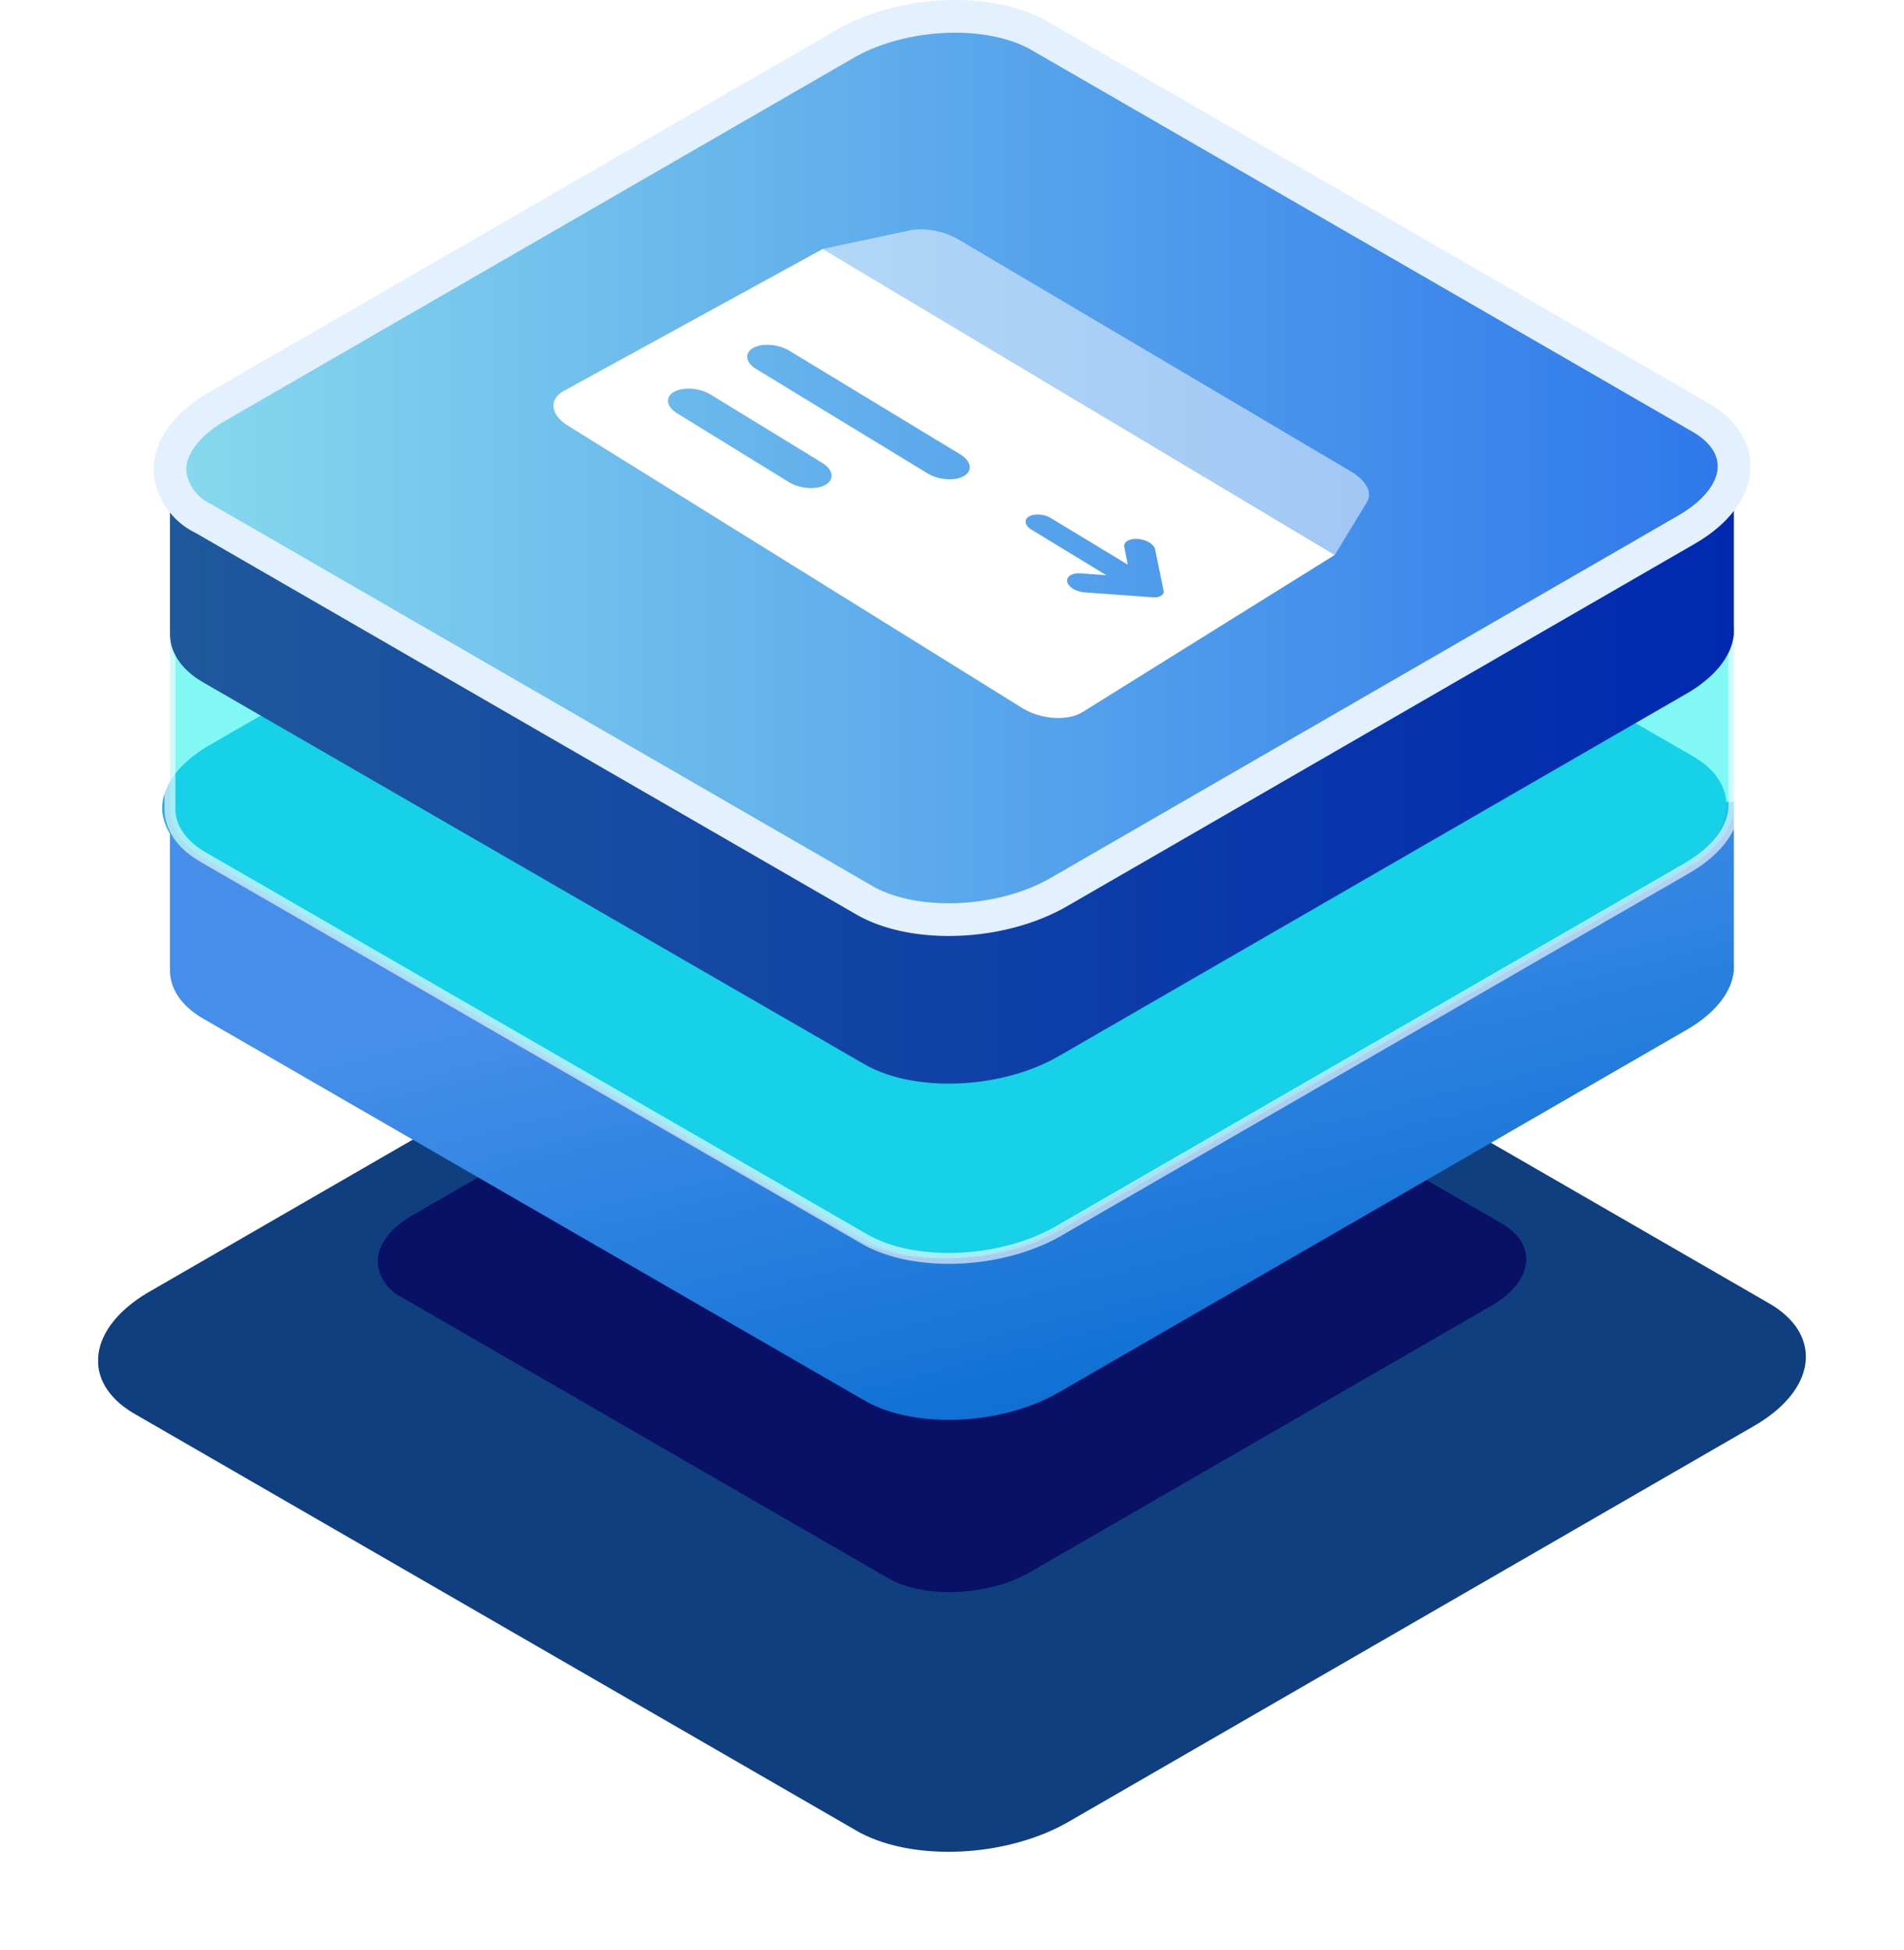 <svg xmlns="http://www.w3.org/2000/svg" xmlns:xlink="http://www.w3.org/1999/xlink" width="174.638" height="178.818" viewBox="0 0 174.638 178.818"><defs><style>.a{fill:#103f80;}.b{fill:#080e64;opacity:0.918;}.c{fill:url(#c);}.d{fill:#24b0e5;}.e{fill:rgba(9,242,233,0.51);stroke:rgba(255,255,255,0.62);}.f{fill:url(#d);}.g{stroke:#e3f1ff;stroke-width:3px;fill:url(#e);}.h,.i{fill:#fff;}.h{opacity:0.502;}.j{filter:url(#a);}</style><filter id="a" x="0" y="70.374" width="174.638" height="108.444" filterUnits="userSpaceOnUse"><feOffset dy="9" input="SourceAlpha"/><feGaussianBlur stdDeviation="3" result="b"/><feFlood flood-opacity="0.82"/><feComposite operator="in" in2="b"/><feComposite in="SourceGraphic"/></filter><linearGradient id="c" x1="0.121" y1="0.397" x2="0.5" y2="1" gradientUnits="objectBoundingBox"><stop offset="0" stop-color="#458fea"/><stop offset="1" stop-color="#0f71d3"/></linearGradient><linearGradient id="d" y1="0.5" x2="1" y2="0.5" gradientUnits="objectBoundingBox"><stop offset="0" stop-color="#1f599c"/><stop offset="1" stop-color="#0029b0"/></linearGradient><linearGradient id="e" y1="0.5" x2="1" y2="0.5" gradientUnits="objectBoundingBox"><stop offset="0" stop-color="#87d9ed"/><stop offset="1" stop-color="#2e77eb"/></linearGradient></defs><g transform="translate(-801.152 -156.039)"><g transform="translate(810.151 157.542)"><g transform="translate(0 0)"><g class="j" transform="matrix(1, 0, 0, 1, -9, -1.5)"><path class="a" d="M4243.4,3855.529c-.183,2.083-1.789,4.238-4.747,5.946l-62.86,36.293c-5.766,3.325-14.479,3.69-19.47.808l-66.184-38.211c-2.12-1.227-3.225-2.84-3.356-4.54v-.55a1.038,1.038,0,0,1,.009-.211c.185-2.082,1.788-4.24,4.748-5.941l18.523-10.693,4.138-2.389,40.2-23.211c5.767-3.33,14.479-3.69,19.466-.808l42.229,24.377,4.414,2.547,19.547,11.284C4242.483,3851.634,4243.577,3853.553,4243.4,3855.529Z" transform="translate(-4077.78 -3739.7)"/></g><path class="b" d="M4192.106,3840.644c-.122,1.4-1.2,2.851-3.193,4l-42.273,24.408c-3.877,2.236-9.738,2.482-13.095.543l-44.51-25.7a4,4,0,0,1-2.257-3.054v-.37a.743.743,0,0,1,.006-.142c.125-1.4,1.2-2.851,3.194-3.995l12.457-7.192,2.783-1.606,27.034-15.61c3.878-2.239,9.737-2.482,13.091-.543l28.4,16.4,2.967,1.712,13.146,7.589C4191.492,3838.025,4192.229,3839.315,4192.106,3840.644Z" transform="translate(-4061.129 -3726.395)"/><path class="c" d="M4230.222,3726.081a4.688,4.688,0,0,0,0-.556v-14.773H4086.778v15.434c.006,1.672,1.011,3.265,3.075,4.455l60.618,35c4.569,2.639,12.553,2.308,17.83-.738l57.576-33.241c2.669-1.541,4.131-3.481,4.335-5.364h.01Z" transform="translate(-4080.189 -3638.713)"/><path class="d" d="M4230.221,3851.7c-.167,1.909-1.638,3.882-4.347,5.447L4168.3,3890.39c-5.28,3.046-13.261,3.381-17.832.741l-60.616-35a5.447,5.447,0,0,1-3.074-4.159v-.5a.965.965,0,0,1,.009-.193c.169-1.906,1.637-3.883,4.348-5.441l16.964-9.793,3.79-2.187,36.817-21.258c5.281-3.049,13.261-3.379,17.83-.74l38.676,22.327,4.042,2.333,17.9,10.335C4229.384,3848.138,4230.386,3849.9,4230.221,3851.7Z" transform="translate(-4080.896 -3779.015)"/><path class="e" d="M4230.222,3726.081a4.688,4.688,0,0,0,0-.556v-14.773H4086.778v15.434c.006,1.672,1.011,3.265,3.075,4.455l60.618,35c4.569,2.639,12.553,2.308,17.83-.738l57.576-33.241c2.669-1.541,4.131-3.481,4.335-5.364h.01Z" transform="translate(-4080.19 -3653.522)"/><path class="f" d="M4230.222,3726.081a4.688,4.688,0,0,0,0-.556v-14.773H4086.778v15.434c.006,1.672,1.011,3.265,3.075,4.455l60.618,35c4.569,2.639,12.553,2.308,17.83-.738l57.576-33.241c2.669-1.541,4.131-3.481,4.335-5.364h.01Z" transform="translate(-4080.189 -3669.549)"/><path class="g" d="M4230.221,3698.882c-.167,1.908-1.638,3.882-4.347,5.445l-57.573,33.24c-5.28,3.045-13.261,3.381-17.832.741l-60.616-35a5.444,5.444,0,0,1-3.074-4.159v-.5a.956.956,0,0,1,.009-.192c.169-1.91,1.637-3.884,4.348-5.442l16.964-9.795,3.79-2.187,36.817-21.258c5.281-3.05,13.261-3.379,17.83-.742l38.676,22.328,4.042,2.333,17.9,10.336C4229.384,3695.314,4230.386,3697.072,4230.221,3698.882Z" transform="translate(-4080.188 -3657.254)"/></g></g><g transform="translate(850.344 174.913)"><path class="h" d="M0,3.957l7.928-1.69a5.131,5.131,0,0,1,1.1-.105,6.836,6.836,0,0,1,1.179.114,7.343,7.343,0,0,1,1.171.315,6.369,6.369,0,0,1,1.073.5L48.424,24.349a4.923,4.923,0,0,1,.9.667,2.969,2.969,0,0,1,.57.725,1.66,1.66,0,0,1,.213.728,1.214,1.214,0,0,1-.175.676l-2.957,4.868,0,0,0,0h0Z" transform="translate(26.272)"/><path class="i" d="M2.88,16.193a3.435,3.435,0,0,1-.925-.807,1.768,1.768,0,0,1-.376-.865,1.274,1.274,0,0,1,.183-.821,1.952,1.952,0,0,1,.751-.675L26.272,0,73.243,28.058,50.09,42.479a3.5,3.5,0,0,1-1.2.443A5.646,5.646,0,0,1,47.453,43a6.771,6.771,0,0,1-1.508-.283,6,6,0,0,1-1.394-.626ZM12.645,13.1a1.177,1.177,0,0,0-.458.421.788.788,0,0,0-.1.512,1.128,1.128,0,0,0,.244.538,2.184,2.184,0,0,0,.581.5l10.247,6.308a3.6,3.6,0,0,0,.835.37,4.221,4.221,0,0,0,.914.17,3.619,3.619,0,0,0,.882-.038,2.273,2.273,0,0,0,.742-.255,1.155,1.155,0,0,0,.451-.433.806.806,0,0,0,.09-.523,1.186,1.186,0,0,0-.258-.547,2.269,2.269,0,0,0-.594-.506L15.991,13.356a3.57,3.57,0,0,0-.825-.364,4.217,4.217,0,0,0-.9-.169,3.659,3.659,0,0,0-.876.035A2.331,2.331,0,0,0,12.645,13.1ZM45.194,24.534a.661.661,0,0,0-.26.26.482.482,0,0,0-.044.314.743.743,0,0,0,.164.329,1.421,1.421,0,0,0,.363.305l6.871,4.18-2.336-.171a2.062,2.062,0,0,0-.541.026,1.269,1.269,0,0,0-.417.152.673.673,0,0,0-.253.254.5.5,0,0,0-.048.331.667.667,0,0,0,.063.178.909.909,0,0,0,.114.169,1.272,1.272,0,0,0,.16.157,1.714,1.714,0,0,0,.2.142,2.106,2.106,0,0,0,.233.123,2.36,2.36,0,0,0,.258.1,2.5,2.5,0,0,0,.278.07,2.533,2.533,0,0,0,.292.039l6.258.455a1.614,1.614,0,0,0,.425-.022A.987.987,0,0,0,57.3,31.8a.52.52,0,0,0,.2-.2.386.386,0,0,0,.034-.259l-.775-3.784a.757.757,0,0,0-.177-.342,1.463,1.463,0,0,0-.357-.294,2.236,2.236,0,0,0-.487-.216,2.539,2.539,0,0,0-.567-.108,2.051,2.051,0,0,0-.537.025,1.248,1.248,0,0,0-.412.15.654.654,0,0,0-.248.25.486.486,0,0,0-.044.327l.322,1.609L47.2,24.682a2.227,2.227,0,0,0-.5-.222,2.51,2.51,0,0,0-.544-.1,2.1,2.1,0,0,0-.52.023A1.3,1.3,0,0,0,45.194,24.534ZM19.894,9.078a1.138,1.138,0,0,0-.448.414.767.767,0,0,0-.1.5,1.124,1.124,0,0,0,.248.53,2.2,2.2,0,0,0,.581.493l15.7,9.561a3.65,3.65,0,0,0,.836.368,4.223,4.223,0,0,0,.91.169,3.569,3.569,0,0,0,.874-.038,2.205,2.205,0,0,0,.729-.253,1.109,1.109,0,0,0,.437-.43.794.794,0,0,0,.077-.519,1.21,1.21,0,0,0-.268-.543,2.328,2.328,0,0,0-.6-.5L23.2,9.33a3.594,3.594,0,0,0-.82-.359,4.22,4.22,0,0,0-.895-.167,3.628,3.628,0,0,0-.865.033A2.281,2.281,0,0,0,19.894,9.078ZM26.272,0,73.243,28.058Z" transform="translate(0 3.957)"/></g></g></svg>